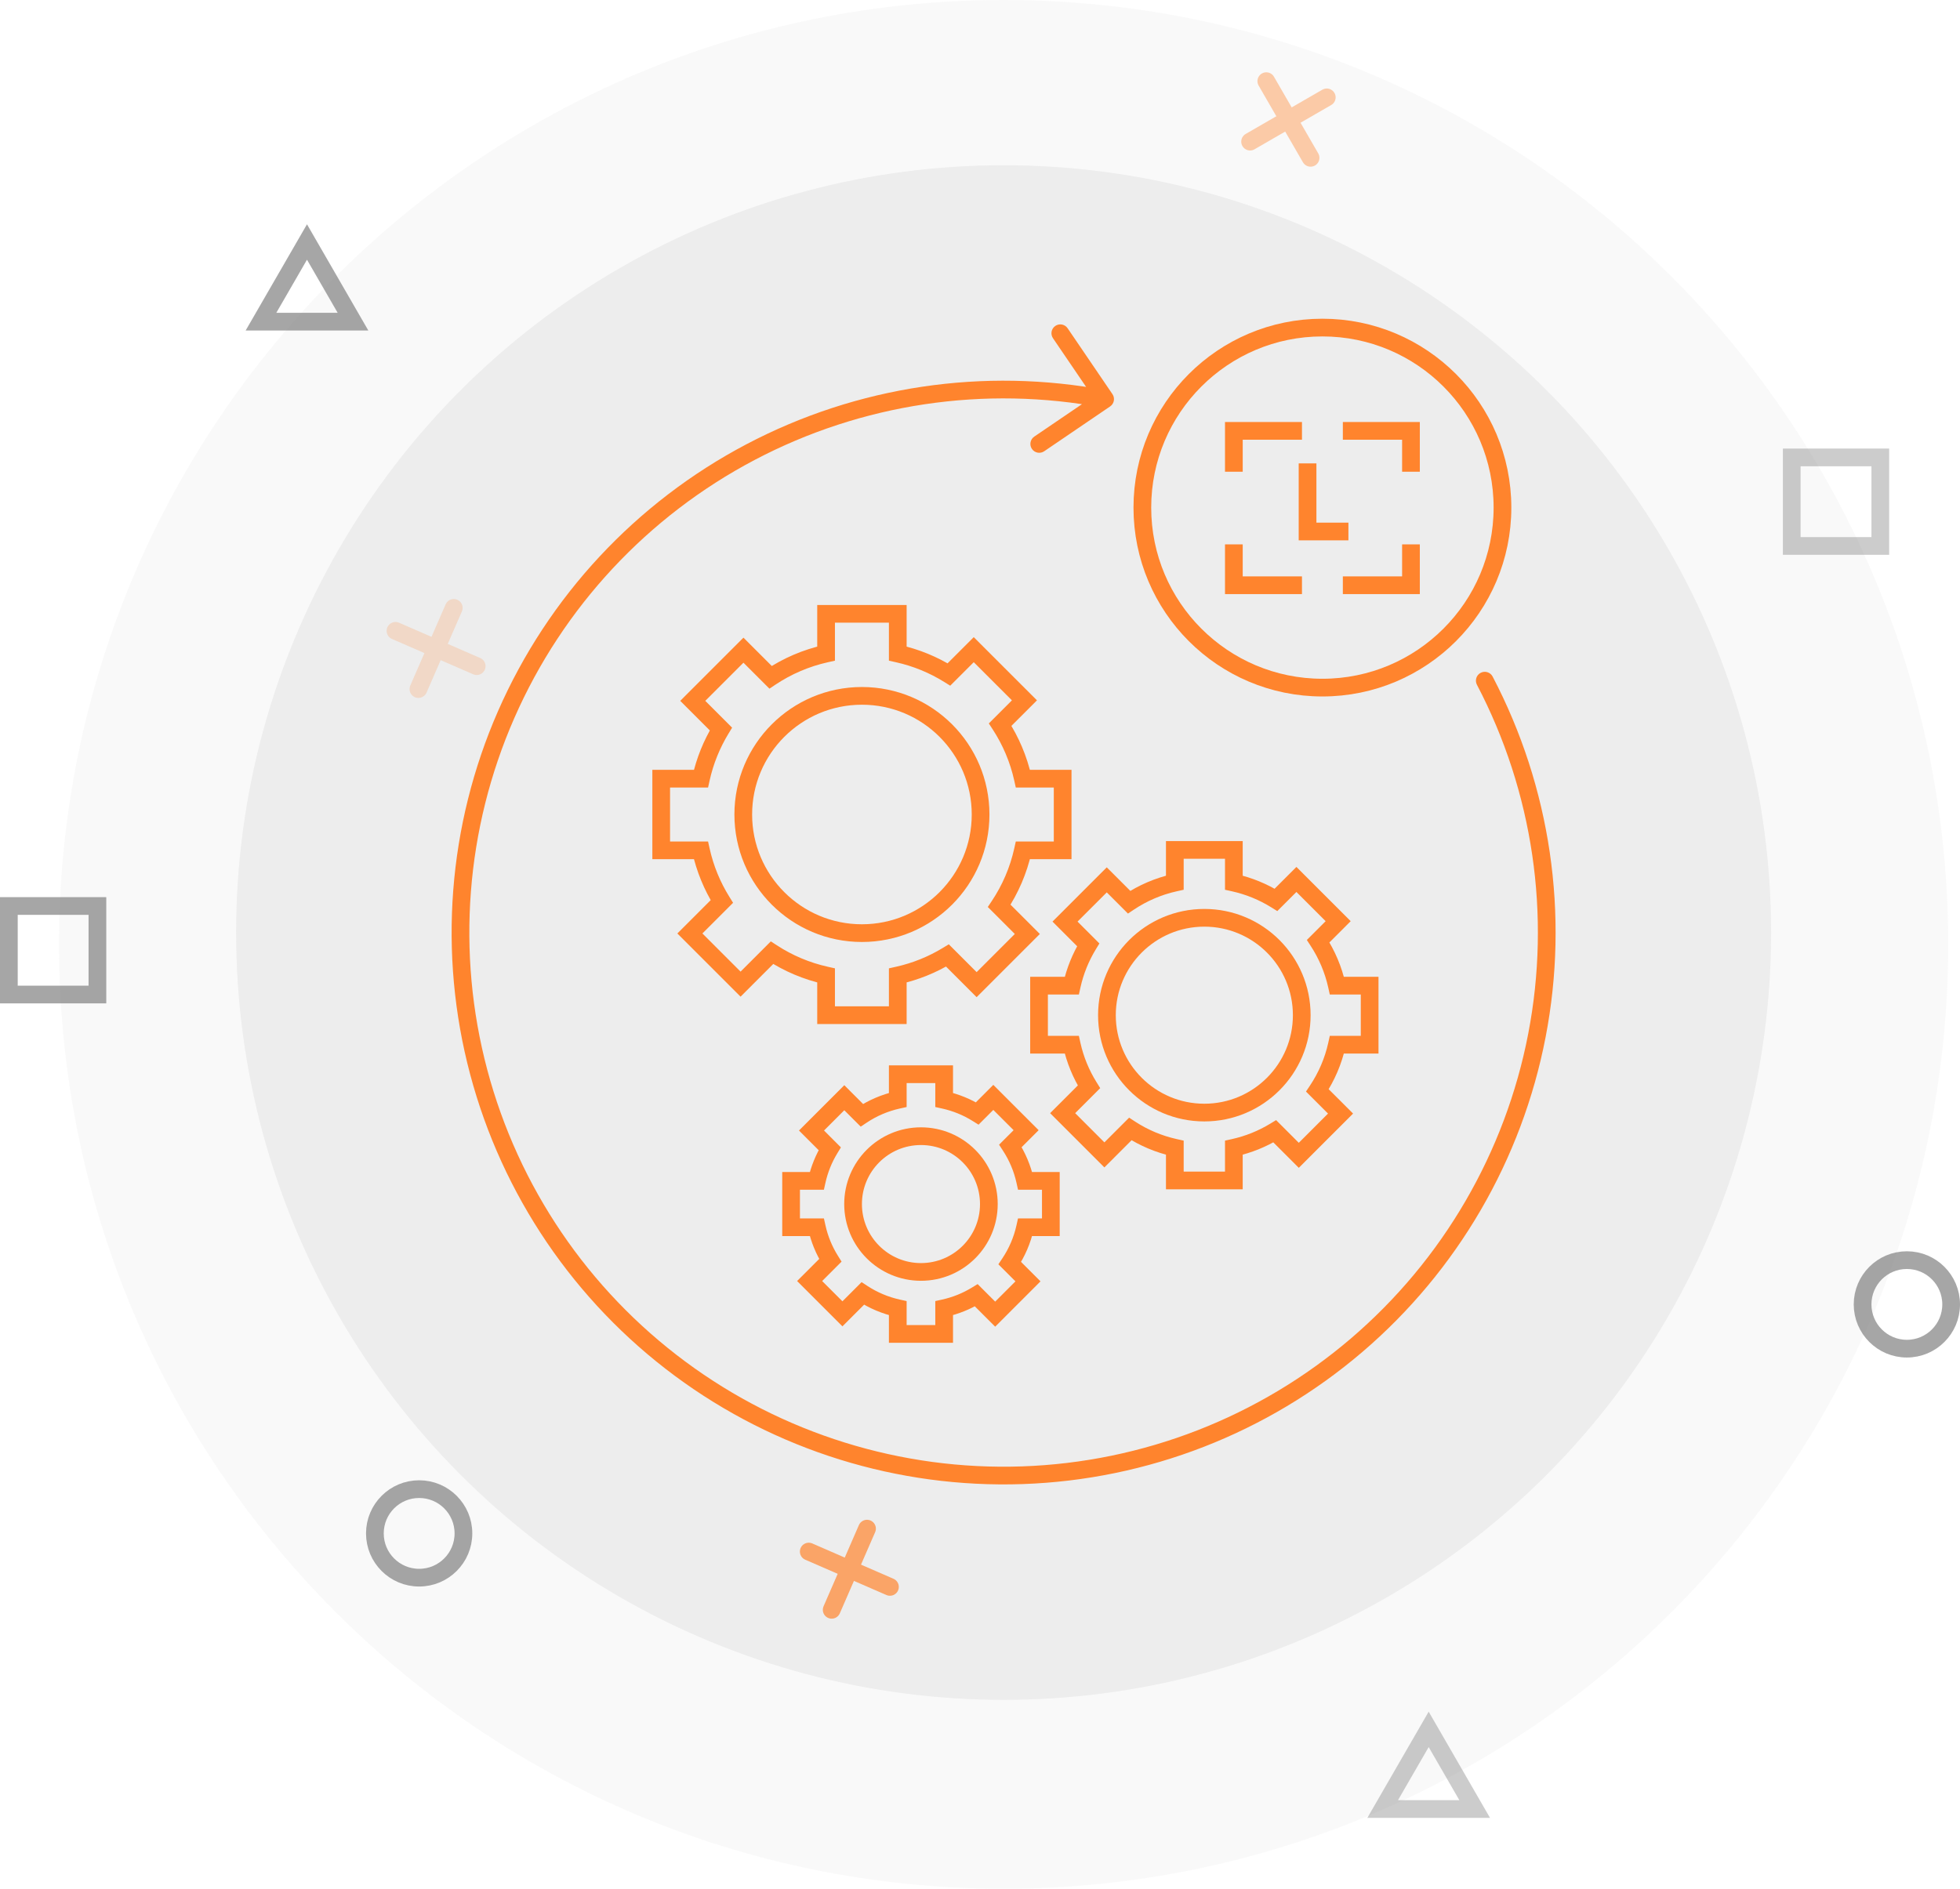 <svg width="166" height="160" viewBox="0 0 166 160" fill="none" xmlns="http://www.w3.org/2000/svg">
<path d="M165 80C165 124.183 129.183 160 85 160C40.817 160 5 124.183 5 80C5 35.817 40.817 0 85 0C129.183 0 165 35.817 165 80Z" fill="#818181" fill-opacity="0.05"/>
<circle cx="85" cy="79" r="65" fill="#818181" fill-opacity="0.1"/>
<path d="M126.416 57.313C126.223 56.946 125.77 56.805 125.403 56.997C125.036 57.189 124.895 57.642 125.087 58.009L126.416 57.313ZM94.02 34.431C94.362 34.198 94.451 33.731 94.218 33.389L90.421 27.808C90.188 27.465 89.722 27.377 89.379 27.61C89.037 27.843 88.948 28.309 89.181 28.652L92.556 33.612L87.595 36.987C87.253 37.22 87.164 37.687 87.397 38.029C87.63 38.372 88.096 38.461 88.439 38.227L94.02 34.431ZM125.087 58.009C129.84 67.086 131.371 77.507 129.432 87.567L130.905 87.851C132.909 77.457 131.326 66.691 126.416 57.313L125.087 58.009ZM129.432 87.567C127.492 97.627 122.196 106.731 114.409 113.39L115.384 114.53C123.429 107.651 128.901 98.245 130.905 87.851L129.432 87.567ZM114.409 113.39C106.622 120.049 96.806 123.868 86.567 124.223L86.619 125.722C97.198 125.355 107.339 121.41 115.384 114.53L114.409 113.39ZM86.567 124.223C76.327 124.578 66.27 121.447 58.042 115.343L57.148 116.548C65.65 122.854 76.04 126.088 86.619 125.722L86.567 124.223ZM58.042 115.343C49.813 109.239 43.899 100.523 41.268 90.621L39.818 91.006C42.536 101.237 48.646 110.241 57.148 116.548L58.042 115.343ZM41.268 90.621C38.636 80.719 39.444 70.217 43.557 60.834L42.183 60.231C37.933 69.926 37.099 80.776 39.818 91.006L41.268 90.621ZM43.557 60.834C47.67 51.45 54.846 43.74 63.911 38.965L63.212 37.638C53.846 42.571 46.432 50.537 42.183 60.231L43.557 60.834ZM63.911 38.965C72.976 34.19 83.393 32.632 93.458 34.547L93.738 33.074C83.339 31.095 72.577 32.704 63.212 37.638L63.911 38.965Z" fill="#FF842D"/>
<circle cx="112" cy="43" r="15.25" stroke="#FF842D" stroke-width="1.5"/>
<path d="M110.742 39.256V45.025H114.203" stroke="#FF842D" stroke-width="1.5"/>
<path d="M104.5 39.961L104.5 36.5H110.269" stroke="#FF842D" stroke-width="1.5"/>
<path d="M119.5 39.961L119.5 36.5H113.731" stroke="#FF842D" stroke-width="1.5"/>
<path d="M119.5 46.117L119.5 49.578L113.731 49.578" stroke="#FF842D" stroke-width="1.5"/>
<path d="M104.5 46.117L104.5 49.578L110.269 49.578" stroke="#FF842D" stroke-width="1.5"/>
<circle cx="73" cy="68.999" r="10.05" stroke="#FF842D" stroke-width="1.5"/>
<path d="M69.964 86H69.214V86.75H69.964V86ZM69.964 82.634H70.714V82.032L70.127 81.901L69.964 82.634ZM76.036 86V86.75H76.786V86H76.036ZM76.036 82.634L75.873 81.901L75.286 82.032V82.634H76.036ZM80.243 80.942L80.773 80.412L80.357 79.995L79.853 80.301L80.243 80.942ZM82.714 83.413L82.184 83.944L82.714 84.474L83.245 83.944L82.714 83.413ZM87.007 79.12L87.538 79.65L88.068 79.12L87.538 78.59L87.007 79.12ZM84.626 76.739L84.002 76.323L83.661 76.834L84.096 77.269L84.626 76.739ZM86.634 72.035V71.285H86.032L85.901 71.873L86.634 72.035ZM90 72.035V72.785H90.75V72.035H90ZM90 65.964H90.75V65.214H90V65.964ZM86.633 65.964L85.901 66.126L86.031 66.714H86.633V65.964ZM84.707 61.385L84.177 60.855L83.746 61.285L84.079 61.794L84.707 61.385ZM86.763 59.328L87.294 59.859L87.824 59.328L87.294 58.798L86.763 59.328ZM82.47 55.035L83.001 54.505L82.47 53.975L81.94 54.505L82.47 55.035ZM80.369 57.136L79.973 57.773L80.478 58.088L80.899 57.667L80.369 57.136ZM76.036 55.367H75.286V55.969L75.873 56.099L76.036 55.367ZM76.036 52H76.786V51.25H76.036V52ZM69.964 52V51.25H69.214V52H69.964ZM69.964 55.367L70.127 56.099L70.714 55.969V55.367H69.964ZM65.262 57.374L64.731 57.905L65.166 58.34L65.678 57.998L65.262 57.374ZM62.966 55.078L63.496 54.548L62.966 54.018L62.435 54.548L62.966 55.078ZM58.673 59.372L58.142 58.841L57.612 59.372L58.142 59.902L58.673 59.372ZM61.059 61.758L61.699 62.147L62.005 61.644L61.589 61.227L61.059 61.758ZM59.367 65.964V66.714H59.969L60.099 66.126L59.367 65.964ZM56 65.964V65.214H55.25V65.964H56ZM56 72.035H55.25V72.785H56V72.035ZM59.367 72.035L60.099 71.873L59.968 71.285H59.367V72.035ZM61.136 76.369L61.666 76.9L62.088 76.479L61.773 75.973L61.136 76.369ZM58.428 79.077L57.898 78.547L57.368 79.077L57.898 79.607L58.428 79.077ZM62.722 83.37L62.191 83.9L62.722 84.431L63.252 83.9L62.722 83.37ZM65.385 80.707L65.794 80.079L65.284 79.747L64.854 80.177L65.385 80.707ZM70.714 86V82.634H69.214V86H70.714ZM76.036 85.25H69.964V86.75H76.036V85.25ZM75.286 82.634V86H76.786V82.634H75.286ZM79.853 80.301C78.641 81.038 77.3 81.585 75.873 81.901L76.198 83.366C77.788 83.013 79.282 82.404 80.632 81.583L79.853 80.301ZM83.245 82.883L80.773 80.412L79.713 81.472L82.184 83.944L83.245 82.883ZM86.477 78.59L82.184 82.883L83.245 83.944L87.538 79.65L86.477 78.59ZM84.096 77.269L86.477 79.65L87.538 78.59L85.156 76.208L84.096 77.269ZM85.901 71.873C85.544 73.487 84.891 74.99 84.002 76.323L85.25 77.155C86.24 75.671 86.967 73.996 87.366 72.198L85.901 71.873ZM90 71.285H86.634V72.785H90V71.285ZM89.25 65.964V72.035H90.75V65.964H89.25ZM86.633 66.714H90V65.214H86.633V66.714ZM84.079 61.794C84.928 63.098 85.554 64.56 85.901 66.126L87.365 65.802C86.978 64.056 86.281 62.427 85.335 60.975L84.079 61.794ZM86.233 58.798L84.177 60.855L85.237 61.915L87.294 59.859L86.233 58.798ZM81.94 55.566L86.233 59.859L87.294 58.798L83.001 54.505L81.94 55.566ZM80.899 57.667L83.001 55.566L81.94 54.505L79.839 56.606L80.899 57.667ZM75.873 56.099C77.347 56.426 78.729 56.999 79.973 57.773L80.765 56.5C79.38 55.638 77.841 54.999 76.198 54.635L75.873 56.099ZM75.286 52V55.367H76.786V52H75.286ZM69.964 52.75H76.036V51.25H69.964V52.75ZM70.714 55.367V52H69.214V55.367H70.714ZM65.678 57.998C67.011 57.11 68.513 56.457 70.127 56.099L69.802 54.635C68.004 55.033 66.329 55.761 64.846 56.751L65.678 57.998ZM62.435 55.609L64.731 57.905L65.792 56.844L63.496 54.548L62.435 55.609ZM59.203 59.902L63.496 55.609L62.435 54.548L58.142 58.841L59.203 59.902ZM61.589 61.227L59.203 58.841L58.142 59.902L60.528 62.288L61.589 61.227ZM60.099 66.126C60.415 64.7 60.962 63.36 61.699 62.147L60.418 61.368C59.597 62.718 58.987 64.211 58.635 65.802L60.099 66.126ZM56 66.714H59.367V65.214H56V66.714ZM56.75 72.035V65.964H55.25V72.035H56.75ZM59.367 71.285H56V72.785H59.367V71.285ZM61.773 75.973C60.998 74.729 60.425 73.347 60.099 71.873L58.634 72.198C58.998 73.841 59.637 75.38 60.499 76.766L61.773 75.973ZM58.959 79.607L61.666 76.9L60.606 75.839L57.898 78.547L58.959 79.607ZM63.252 82.84L58.959 78.547L57.898 79.607L62.191 83.9L63.252 82.84ZM64.854 80.177L62.191 82.84L63.252 83.9L65.915 81.238L64.854 80.177ZM70.127 81.901C68.56 81.554 67.098 80.929 65.794 80.079L64.975 81.336C66.427 82.282 68.056 82.979 69.802 83.366L70.127 81.901Z" fill="#FF842D"/>
<circle cx="102" cy="86" r="8.25" stroke="#FF842D" stroke-width="1.5"/>
<path d="M99.5 100H98.75V100.75H99.5V100ZM99.5 97.228H100.25V96.626L99.662 96.496L99.5 97.228ZM104.5 100V100.75H105.25V100H104.5ZM104.5 97.228L104.338 96.496L103.75 96.626V97.228H104.5ZM107.964 95.835L108.495 95.305L108.078 94.888L107.575 95.194L107.964 95.835ZM110 97.871L109.47 98.401L110 98.931L110.53 98.401L110 97.871ZM113.535 94.335L114.066 94.866L114.596 94.335L114.066 93.805L113.535 94.335ZM111.574 92.374L110.95 91.958L110.609 92.469L111.044 92.904L111.574 92.374ZM113.228 88.499V87.749H112.626L112.496 88.337L113.228 88.499ZM116 88.499V89.249H116.75V88.499H116ZM116 83.499H116.75V82.749H116V83.499ZM113.227 83.499L112.495 83.662L112.625 84.249H113.227V83.499ZM111.641 79.729L111.111 79.199L110.681 79.629L111.013 80.139L111.641 79.729ZM113.334 78.036L113.865 78.567L114.395 78.036L113.865 77.506L113.334 78.036ZM109.799 74.501L110.329 73.971L109.799 73.44L109.268 73.971L109.799 74.501ZM108.069 76.231L107.673 76.867L108.178 77.182L108.599 76.761L108.069 76.231ZM104.5 74.773H103.75V75.375L104.338 75.505L104.5 74.773ZM104.5 72H105.25V71.25H104.5V72ZM99.5 72V71.25H98.75V72H99.5ZM99.5 74.773L99.662 75.505L100.25 75.375V74.773H99.5ZM95.627 76.427L95.097 76.957L95.531 77.392L96.043 77.051L95.627 76.427ZM93.736 74.536L94.267 74.006L93.736 73.476L93.206 74.006L93.736 74.536ZM90.201 78.072L89.671 77.542L89.14 78.072L89.671 78.602L90.201 78.072ZM92.166 80.037L92.806 80.426L93.112 79.923L92.696 79.506L92.166 80.037ZM90.773 83.499V84.249H91.375L91.505 83.662L90.773 83.499ZM88 83.499V82.749H87.25V83.499H88ZM88 88.499H87.25V89.249H88V88.499ZM90.772 88.499L91.504 88.337L91.374 87.749H90.772V88.499ZM92.23 92.07L92.76 92.6L93.181 92.179L92.867 91.673L92.23 92.07ZM90 94.3L89.469 93.769L88.939 94.3L89.469 94.83L90 94.3ZM93.535 97.835L93.005 98.366L93.535 98.896L94.066 98.366L93.535 97.835ZM95.729 95.642L96.138 95.014L95.629 94.681L95.198 95.112L95.729 95.642ZM100.25 100V97.228H98.75V100H100.25ZM104.5 99.25H99.5V100.75H104.5V99.25ZM103.75 97.228V100H105.25V97.228H103.75ZM107.575 95.194C106.588 95.794 105.498 96.239 104.338 96.496L104.662 97.96C105.986 97.667 107.23 97.159 108.354 96.476L107.575 95.194ZM110.53 97.341L108.495 95.305L107.434 96.366L109.47 98.401L110.53 97.341ZM113.005 93.805L109.47 97.341L110.53 98.401L114.066 94.866L113.005 93.805ZM111.044 92.904L113.005 94.866L114.066 93.805L112.104 91.844L111.044 92.904ZM112.496 88.337C112.205 89.65 111.674 90.873 110.95 91.958L112.198 92.79C113.022 91.554 113.628 90.16 113.96 88.662L112.496 88.337ZM116 87.749H113.228V89.249H116V87.749ZM115.25 83.499V88.499H116.75V83.499H115.25ZM113.227 84.249H116V82.749H113.227V84.249ZM111.013 80.139C111.704 81.199 112.213 82.388 112.495 83.662L113.959 83.337C113.637 81.884 113.057 80.528 112.27 79.32L111.013 80.139ZM112.804 77.506L111.111 79.199L112.172 80.26L113.865 78.567L112.804 77.506ZM109.268 75.031L112.804 78.567L113.865 77.506L110.329 73.971L109.268 75.031ZM108.599 76.761L110.329 75.031L109.268 73.971L107.539 75.7L108.599 76.761ZM104.338 75.505C105.537 75.771 106.661 76.237 107.673 76.867L108.465 75.594C107.312 74.876 106.03 74.344 104.662 74.041L104.338 75.505ZM103.75 72V74.773H105.25V72H103.75ZM99.5 72.75H104.5V71.25H99.5V72.75ZM100.25 74.773V72H98.75V74.773H100.25ZM96.043 77.051C97.127 76.328 98.35 75.796 99.662 75.505L99.338 74.041C97.84 74.373 96.446 74.979 95.211 75.803L96.043 77.051ZM93.206 75.067L95.097 76.957L96.157 75.896L94.267 74.006L93.206 75.067ZM90.731 78.602L94.267 75.067L93.206 74.006L89.671 77.542L90.731 78.602ZM92.696 79.506L90.731 77.542L89.671 78.602L91.635 80.567L92.696 79.506ZM91.505 83.662C91.762 82.502 92.207 81.412 92.806 80.426L91.525 79.647C90.842 80.771 90.334 82.013 90.041 83.337L91.505 83.662ZM88 84.249H90.773V82.749H88V84.249ZM88.75 88.499V83.499H87.25V88.499H88.75ZM90.772 87.749H88V89.249H90.772V87.749ZM92.867 91.673C92.237 90.661 91.77 89.537 91.504 88.337L90.04 88.662C90.343 90.03 90.875 91.312 91.593 92.466L92.867 91.673ZM90.53 94.83L92.76 92.6L91.7 91.539L89.469 93.769L90.53 94.83ZM94.066 97.305L90.53 93.769L89.469 94.83L93.005 98.366L94.066 97.305ZM95.198 95.112L93.005 97.305L94.066 98.366L96.259 96.172L95.198 95.112ZM99.662 96.496C98.388 96.213 97.199 95.705 96.138 95.014L95.319 96.27C96.528 97.058 97.884 97.638 99.338 97.96L99.662 96.496Z" fill="#FF842D"/>
<circle cx="78" cy="102" r="5.75" stroke="#FF842D" stroke-width="1.5"/>
<path d="M76.036 113H75.286V113.75H76.036V113ZM76.036 110.821H76.786V110.219L76.198 110.089L76.036 110.821ZM79.964 113V113.75H80.714V113H79.964ZM79.964 110.821L79.802 110.089L79.214 110.219V110.821H79.964ZM82.686 109.727L83.216 109.196L82.8 108.78L82.297 109.086L82.686 109.727ZM84.286 111.326L83.755 111.857L84.286 112.387L84.816 111.857L84.286 111.326ZM87.064 108.548L87.594 109.079L88.124 108.548L87.594 108.018L87.064 108.548ZM85.522 107.007L84.898 106.591L84.557 107.103L84.992 107.538L85.522 107.007ZM86.822 103.965V103.215H86.219L86.089 103.802L86.822 103.965ZM89 103.965V104.715H89.75V103.965H89ZM89 100.036H89.75V99.286H89V100.036ZM86.822 100.036L86.09 100.198L86.22 100.786H86.822V100.036ZM85.575 97.072L85.045 96.542L84.615 96.972L84.947 97.482L85.575 97.072ZM86.905 95.742L87.436 96.272L87.966 95.742L87.436 95.212L86.905 95.742ZM84.127 92.964L84.658 92.434L84.127 91.903L83.597 92.434L84.127 92.964ZM82.768 94.323L82.372 94.96L82.877 95.275L83.299 94.853L82.768 94.323ZM79.964 93.178H79.214V93.78L79.802 93.91L79.964 93.178ZM79.964 91H80.714V90.25H79.964V91ZM76.036 91V90.25H75.286V91H76.036ZM76.036 93.178L76.198 93.91L76.786 93.78V93.178H76.036ZM72.993 94.477L72.462 95.008L72.897 95.442L73.409 95.101L72.993 94.477ZM71.507 92.992L72.037 92.462L71.507 91.931L70.977 92.462L71.507 92.992ZM68.729 95.77L68.199 95.24L67.669 95.77L68.199 96.3L68.729 95.77ZM70.273 97.314L70.914 97.703L71.22 97.2L70.803 96.783L70.273 97.314ZM69.178 100.036V100.786H69.78L69.91 100.198L69.178 100.036ZM67 100.036V99.286H66.25V100.036H67ZM67 103.965H66.25V104.715H67V103.965ZM69.178 103.965L69.911 103.802L69.78 103.215H69.178V103.965ZM70.323 106.768L70.854 107.298L71.275 106.877L70.96 106.372L70.323 106.768ZM68.571 108.52L68.041 107.99L67.51 108.52L68.041 109.051L68.571 108.52ZM71.349 111.298L70.819 111.829L71.349 112.359L71.879 111.829L71.349 111.298ZM73.073 109.575L73.482 108.947L72.972 108.614L72.542 109.045L73.073 109.575ZM76.786 113V110.821H75.286V113H76.786ZM79.964 112.25H76.036V113.75H79.964V112.25ZM79.214 110.821V113H80.714V110.821H79.214ZM82.297 109.086C81.536 109.548 80.696 109.891 79.802 110.089L80.127 111.554C81.184 111.319 82.178 110.914 83.076 110.368L82.297 109.086ZM84.816 110.796L83.216 109.196L82.156 110.257L83.755 111.857L84.816 110.796ZM86.533 108.018L83.755 110.796L84.816 111.857L87.594 109.079L86.533 108.018ZM84.992 107.538L86.533 109.079L87.594 108.018L86.053 106.477L84.992 107.538ZM86.089 103.802C85.865 104.813 85.456 105.755 84.898 106.591L86.146 107.423C86.804 106.437 87.288 105.323 87.554 104.127L86.089 103.802ZM89 103.215H86.822V104.715H89V103.215ZM88.25 100.036V103.965H89.75V100.036H88.25ZM86.822 100.786H89V99.286H86.822V100.786ZM84.947 97.482C85.48 98.299 85.872 99.216 86.09 100.198L87.554 99.874C87.296 98.712 86.833 97.628 86.203 96.663L84.947 97.482ZM86.375 95.212L85.045 96.542L86.105 97.603L87.436 96.272L86.375 95.212ZM83.597 93.494L86.375 96.272L87.436 95.212L84.658 92.434L83.597 93.494ZM83.299 94.853L84.658 93.494L83.597 92.434L82.238 93.793L83.299 94.853ZM79.802 93.91C80.726 94.115 81.592 94.474 82.372 94.96L83.165 93.686C82.243 93.113 81.219 92.688 80.127 92.446L79.802 93.91ZM79.214 91V93.178H80.714V91H79.214ZM76.036 91.75H79.964V90.25H76.036V91.75ZM76.786 93.178V91H75.286V93.178H76.786ZM73.409 95.101C74.244 94.544 75.187 94.135 76.198 93.91L75.873 92.446C74.677 92.711 73.563 93.195 72.576 93.853L73.409 95.101ZM70.977 93.522L72.462 95.008L73.523 93.947L72.037 92.462L70.977 93.522ZM69.26 96.3L72.037 93.522L70.977 92.462L68.199 95.24L69.26 96.3ZM70.803 96.783L69.26 95.24L68.199 96.3L69.743 97.844L70.803 96.783ZM69.91 100.198C70.109 99.304 70.452 98.463 70.914 97.703L69.632 96.924C69.086 97.822 68.68 98.816 68.446 99.874L69.91 100.198ZM67 100.786H69.178V99.286H67V100.786ZM67.75 103.965V100.036H66.25V103.965H67.75ZM69.178 103.215H67V104.715H69.178V103.215ZM70.96 106.372C70.475 105.592 70.115 104.726 69.911 103.802L68.446 104.127C68.689 105.22 69.113 106.243 69.687 107.164L70.96 106.372ZM69.101 109.051L70.854 107.298L69.793 106.238L68.041 107.99L69.101 109.051ZM71.879 110.768L69.101 107.99L68.041 109.051L70.819 111.829L71.879 110.768ZM72.542 109.045L70.819 110.768L71.879 111.829L73.603 110.105L72.542 109.045ZM76.198 110.089C75.216 109.871 74.299 109.479 73.482 108.947L72.663 110.203C73.628 110.832 74.712 111.296 75.873 111.554L76.198 110.089Z" fill="#FF842D"/>
<circle cx="161.5" cy="110.5" r="3.75" stroke="#818181" stroke-opacity="0.7" stroke-width="1.5"/>
<circle cx="35.5" cy="129.9" r="3.75" stroke="#818181" stroke-opacity="0.7" stroke-width="1.5"/>
<rect x="0.75" y="76.75" width="7.5" height="7.5" stroke="#818181" stroke-opacity="0.7" stroke-width="1.5"/>
<rect x="151.75" y="38.75" width="7.5" height="7.5" stroke="#818181" stroke-opacity="0.4" stroke-width="1.5"/>
<path d="M22.103 27.25L26 20.5L29.897 27.25H22.103Z" stroke="#818181" stroke-opacity="0.7" stroke-width="1.5"/>
<path d="M117.103 153.25L121 146.5L124.897 153.25H117.103Z" stroke="#818181" stroke-opacity="0.4" stroke-width="1.5"/>
<g opacity="0.2">
<path d="M33.496 53.44L40.373 56.432" stroke="#FF842D" stroke-width="1.5" stroke-linecap="round"/>
<path d="M38.431 51.496L35.438 58.373" stroke="#FF842D" stroke-width="1.5" stroke-linecap="round"/>
</g>
<g opacity="0.4">
<path d="M107.248 6.875L110.998 13.37" stroke="#FF842D" stroke-width="1.5" stroke-linecap="round"/>
<path d="M112.37 8.248L105.875 11.998" stroke="#FF842D" stroke-width="1.5" stroke-linecap="round"/>
</g>
<g opacity="0.7">
<path d="M68.496 131.439L75.373 134.432" stroke="#FF842D" stroke-width="1.5" stroke-linecap="round"/>
<path d="M73.431 129.496L70.439 136.373" stroke="#FF842D" stroke-width="1.5" stroke-linecap="round"/>
</g>
</svg>
